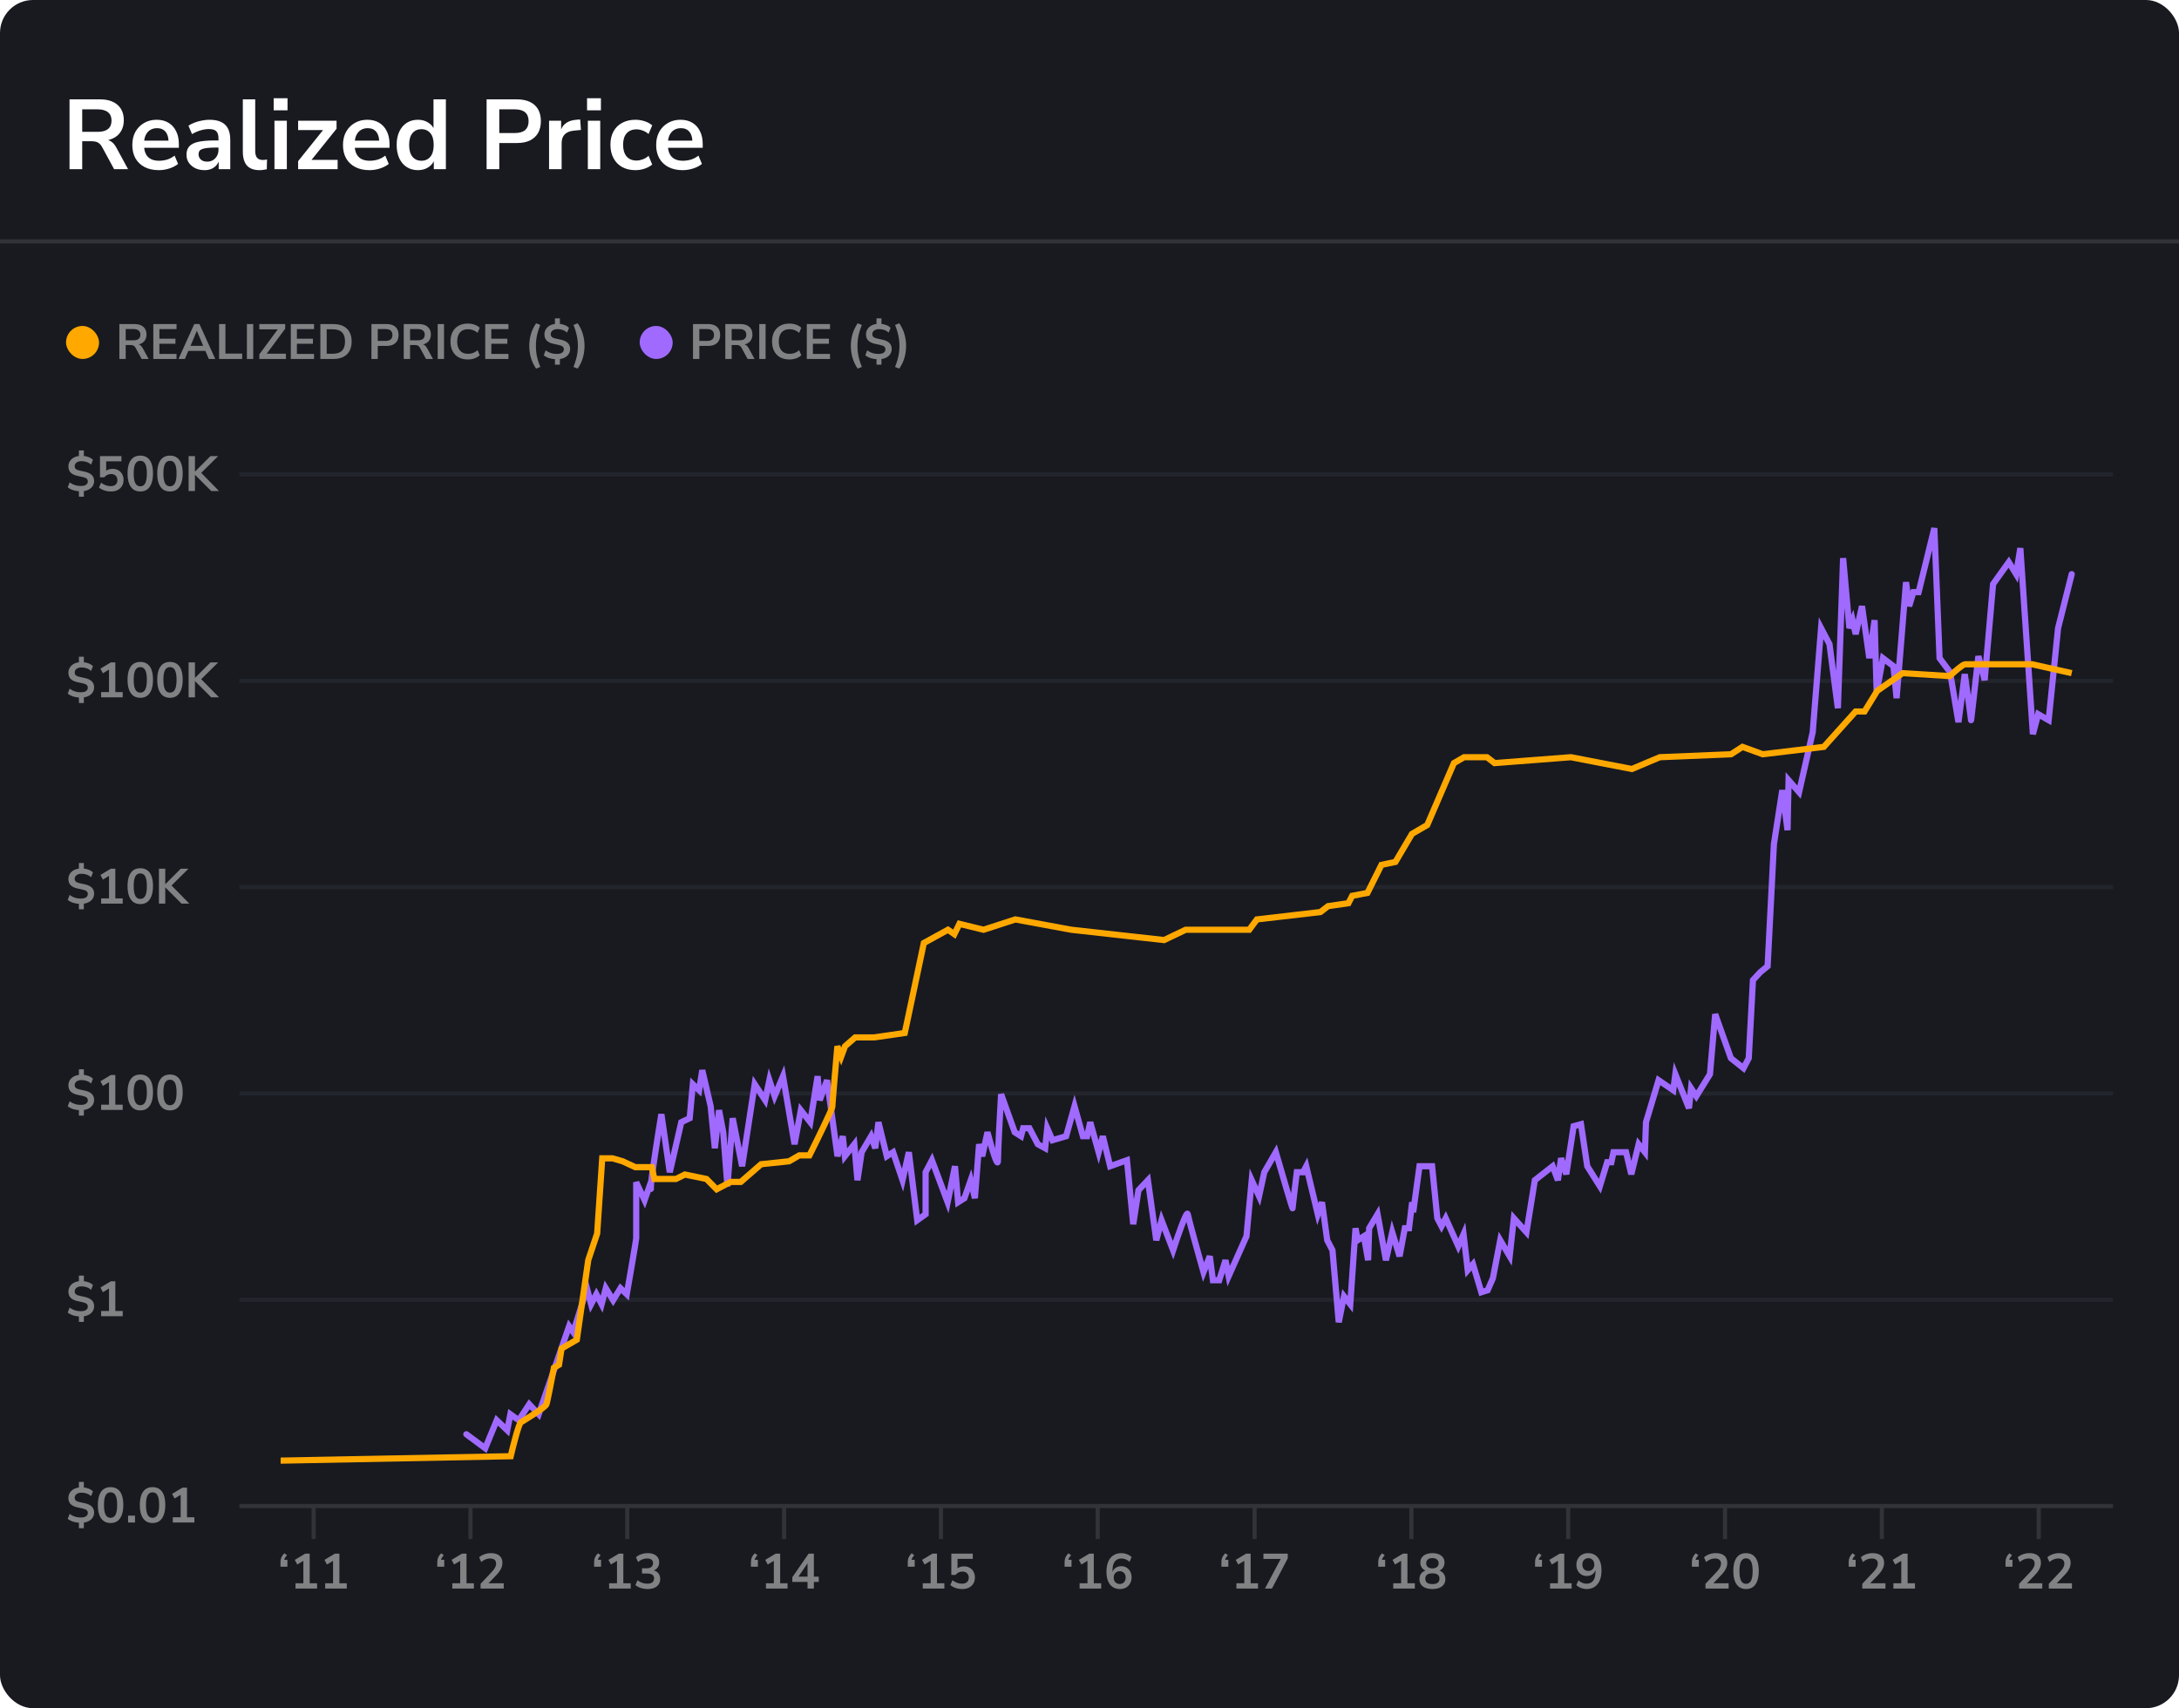 <svg width="528" height="414" viewBox="0 0 528 414" fill="none" xmlns="http://www.w3.org/2000/svg">
<rect width="528" height="414" rx="8" fill="#181A20"/>
<path d="M16.848 41V24.08H24.192C26.048 24.08 27.48 24.528 28.488 25.424C29.496 26.304 30 27.544 30 29.144C30 30.184 29.768 31.08 29.304 31.832C28.856 32.584 28.2 33.16 27.336 33.56C26.472 33.96 25.424 34.16 24.192 34.16L24.408 33.8H25.2C25.856 33.8 26.424 33.96 26.904 34.28C27.4 34.6 27.832 35.104 28.2 35.792L31.032 41H27.648L24.72 35.6C24.528 35.248 24.312 34.976 24.072 34.784C23.832 34.576 23.56 34.432 23.256 34.352C22.952 34.272 22.6 34.232 22.2 34.232H19.92V41H16.848ZM19.92 31.952H23.664C24.768 31.952 25.6 31.728 26.16 31.28C26.736 30.816 27.024 30.128 27.024 29.216C27.024 28.32 26.736 27.648 26.16 27.2C25.6 26.736 24.768 26.504 23.664 26.504H19.92V31.952ZM38.492 41.24C37.164 41.24 36.02 40.992 35.06 40.496C34.1 40 33.356 39.296 32.828 38.384C32.316 37.472 32.06 36.392 32.06 35.144C32.06 33.928 32.308 32.864 32.804 31.952C33.316 31.04 34.012 30.328 34.892 29.816C35.788 29.288 36.804 29.024 37.94 29.024C39.06 29.024 40.02 29.264 40.82 29.744C41.62 30.224 42.236 30.904 42.668 31.784C43.116 32.664 43.34 33.712 43.34 34.928V35.816H34.484V34.088H41.228L40.844 34.448C40.844 33.36 40.604 32.528 40.124 31.952C39.644 31.36 38.956 31.064 38.06 31.064C37.388 31.064 36.812 31.224 36.332 31.544C35.868 31.848 35.508 32.288 35.252 32.864C35.012 33.424 34.892 34.096 34.892 34.88V35.048C34.892 35.928 35.028 36.656 35.3 37.232C35.572 37.808 35.98 38.24 36.524 38.528C37.068 38.816 37.74 38.96 38.54 38.96C39.196 38.96 39.852 38.864 40.508 38.672C41.164 38.464 41.764 38.144 42.308 37.712L43.148 39.728C42.588 40.192 41.884 40.56 41.036 40.832C40.188 41.104 39.34 41.24 38.492 41.24ZM49.58 41.24C48.732 41.24 47.972 41.08 47.3 40.76C46.644 40.424 46.124 39.976 45.74 39.416C45.372 38.856 45.188 38.224 45.188 37.52C45.188 36.656 45.412 35.976 45.86 35.48C46.308 34.968 47.036 34.6 48.044 34.376C49.052 34.152 50.404 34.04 52.1 34.04H53.3V35.768H52.124C51.372 35.768 50.74 35.8 50.228 35.864C49.716 35.912 49.3 36 48.98 36.128C48.676 36.24 48.452 36.4 48.308 36.608C48.18 36.816 48.116 37.072 48.116 37.376C48.116 37.904 48.3 38.336 48.668 38.672C49.036 39.008 49.548 39.176 50.204 39.176C50.732 39.176 51.196 39.056 51.596 38.816C52.012 38.56 52.34 38.216 52.58 37.784C52.82 37.352 52.94 36.856 52.94 36.296V33.536C52.94 32.736 52.764 32.16 52.412 31.808C52.06 31.456 51.468 31.28 50.636 31.28C49.98 31.28 49.308 31.384 48.62 31.592C47.932 31.784 47.236 32.088 46.532 32.504L45.668 30.464C46.084 30.176 46.572 29.928 47.132 29.72C47.708 29.496 48.308 29.328 48.932 29.216C49.572 29.088 50.172 29.024 50.732 29.024C51.884 29.024 52.828 29.2 53.564 29.552C54.316 29.904 54.876 30.44 55.244 31.16C55.612 31.864 55.796 32.776 55.796 33.896V41H52.988V38.504H53.18C53.068 39.064 52.844 39.552 52.508 39.968C52.188 40.368 51.78 40.68 51.284 40.904C50.788 41.128 50.22 41.24 49.58 41.24ZM62.921 41.24C61.529 41.24 60.497 40.864 59.825 40.112C59.169 39.344 58.841 38.224 58.841 36.752V24.08H61.841V36.608C61.841 37.072 61.905 37.472 62.033 37.808C62.177 38.128 62.385 38.368 62.657 38.528C62.929 38.688 63.265 38.768 63.665 38.768C63.841 38.768 64.017 38.76 64.193 38.744C64.369 38.728 64.537 38.696 64.697 38.648L64.649 41.024C64.361 41.088 64.073 41.136 63.785 41.168C63.513 41.216 63.225 41.24 62.921 41.24ZM66.313 26.744V23.816H69.673V26.744H66.313ZM66.505 41V29.264H69.505V41H66.505ZM72.239 41V39.056L78.862 30.8V31.52H72.239V29.264H81.55V31.208L74.855 39.536V38.744H81.814V41H72.239ZM89.539 41.24C88.211 41.24 87.067 40.992 86.107 40.496C85.147 40 84.403 39.296 83.875 38.384C83.363 37.472 83.107 36.392 83.107 35.144C83.107 33.928 83.355 32.864 83.851 31.952C84.363 31.04 85.059 30.328 85.939 29.816C86.835 29.288 87.851 29.024 88.987 29.024C90.107 29.024 91.067 29.264 91.867 29.744C92.667 30.224 93.283 30.904 93.715 31.784C94.163 32.664 94.387 33.712 94.387 34.928V35.816H85.531V34.088H92.275L91.891 34.448C91.891 33.36 91.651 32.528 91.171 31.952C90.691 31.36 90.003 31.064 89.107 31.064C88.435 31.064 87.859 31.224 87.379 31.544C86.915 31.848 86.555 32.288 86.299 32.864C86.059 33.424 85.939 34.096 85.939 34.88V35.048C85.939 35.928 86.075 36.656 86.347 37.232C86.619 37.808 87.027 38.24 87.571 38.528C88.115 38.816 88.787 38.96 89.587 38.96C90.243 38.96 90.899 38.864 91.555 38.672C92.211 38.464 92.811 38.144 93.355 37.712L94.195 39.728C93.635 40.192 92.931 40.56 92.083 40.832C91.235 41.104 90.387 41.24 89.539 41.24ZM101.275 41.24C100.251 41.24 99.347 40.992 98.563 40.496C97.795 40 97.195 39.296 96.763 38.384C96.331 37.456 96.115 36.368 96.115 35.12C96.115 33.856 96.331 32.776 96.763 31.88C97.195 30.968 97.795 30.264 98.563 29.768C99.347 29.272 100.251 29.024 101.275 29.024C102.251 29.024 103.099 29.264 103.819 29.744C104.555 30.224 105.051 30.856 105.307 31.64H105.043V24.08H108.043V41H105.115V38.504H105.331C105.091 39.336 104.603 40 103.867 40.496C103.131 40.992 102.267 41.24 101.275 41.24ZM102.115 38.96C103.011 38.96 103.731 38.64 104.275 38C104.819 37.344 105.091 36.384 105.091 35.12C105.091 33.84 104.819 32.888 104.275 32.264C103.731 31.624 103.011 31.304 102.115 31.304C101.219 31.304 100.499 31.624 99.955 32.264C99.411 32.888 99.139 33.84 99.139 35.12C99.139 36.384 99.411 37.344 99.955 38C100.499 38.64 101.219 38.96 102.115 38.96ZM117.911 41V24.08H125.255C126.503 24.08 127.559 24.288 128.423 24.704C129.287 25.12 129.943 25.72 130.391 26.504C130.839 27.288 131.062 28.24 131.062 29.36C131.062 30.464 130.839 31.416 130.391 32.216C129.943 33 129.287 33.608 128.423 34.04C127.559 34.456 126.503 34.664 125.255 34.664H120.983V41H117.911ZM120.983 32.24H124.775C125.863 32.24 126.687 32 127.247 31.52C127.807 31.024 128.087 30.304 128.087 29.36C128.087 28.416 127.807 27.704 127.247 27.224C126.687 26.744 125.863 26.504 124.775 26.504H120.983V32.24ZM133.044 41V29.264H135.972V32.096H135.732C135.956 31.136 136.396 30.408 137.052 29.912C137.708 29.4 138.58 29.104 139.668 29.024L140.58 28.952L140.772 31.496L139.044 31.664C138.068 31.76 137.332 32.064 136.836 32.576C136.34 33.072 136.092 33.776 136.092 34.688V41H133.044ZM142.251 26.744V23.816H145.611V26.744H142.251ZM142.443 41V29.264H145.443V41H142.443ZM153.984 41.24C152.752 41.24 151.68 40.992 150.768 40.496C149.856 39.984 149.152 39.264 148.656 38.336C148.16 37.408 147.912 36.32 147.912 35.072C147.912 33.824 148.16 32.752 148.656 31.856C149.152 30.944 149.856 30.248 150.768 29.768C151.68 29.272 152.752 29.024 153.984 29.024C154.736 29.024 155.48 29.144 156.216 29.384C156.952 29.624 157.56 29.96 158.04 30.392L157.152 32.48C156.736 32.112 156.264 31.832 155.736 31.64C155.224 31.448 154.728 31.352 154.248 31.352C153.208 31.352 152.4 31.68 151.824 32.336C151.264 32.976 150.984 33.896 150.984 35.096C150.984 36.28 151.264 37.216 151.824 37.904C152.4 38.576 153.208 38.912 154.248 38.912C154.712 38.912 155.208 38.816 155.736 38.624C156.264 38.432 156.736 38.144 157.152 37.76L158.04 39.872C157.56 40.288 156.944 40.624 156.192 40.88C155.456 41.12 154.72 41.24 153.984 41.24ZM165.43 41.24C164.102 41.24 162.958 40.992 161.998 40.496C161.038 40 160.294 39.296 159.766 38.384C159.254 37.472 158.998 36.392 158.998 35.144C158.998 33.928 159.246 32.864 159.742 31.952C160.254 31.04 160.95 30.328 161.83 29.816C162.726 29.288 163.742 29.024 164.878 29.024C165.998 29.024 166.958 29.264 167.758 29.744C168.558 30.224 169.174 30.904 169.606 31.784C170.054 32.664 170.278 33.712 170.278 34.928V35.816H161.422V34.088H168.166L167.782 34.448C167.782 33.36 167.542 32.528 167.062 31.952C166.582 31.36 165.894 31.064 164.998 31.064C164.326 31.064 163.75 31.224 163.27 31.544C162.806 31.848 162.446 32.288 162.19 32.864C161.95 33.424 161.83 34.096 161.83 34.88V35.048C161.83 35.928 161.966 36.656 162.238 37.232C162.51 37.808 162.918 38.24 163.462 38.528C164.006 38.816 164.678 38.96 165.478 38.96C166.134 38.96 166.79 38.864 167.446 38.672C168.102 38.464 168.702 38.144 169.246 37.712L170.086 39.728C169.526 40.192 168.822 40.56 167.974 40.832C167.126 41.104 166.278 41.24 165.43 41.24Z" fill="white"/>
<rect y="58" width="528" height="1" fill="#313338"/>
<rect x="16" y="79" width="8" height="8" rx="4" fill="#FFA800"/>
<path d="M28.924 87V78.54H32.596C33.524 78.54 34.24 78.764 34.744 79.212C35.248 79.652 35.5 80.272 35.5 81.072C35.5 81.592 35.384 82.04 35.152 82.416C34.928 82.792 34.6 83.08 34.168 83.28C33.736 83.48 33.212 83.58 32.596 83.58L32.704 83.4H33.1C33.428 83.4 33.712 83.48 33.952 83.64C34.2 83.8 34.416 84.052 34.6 84.396L36.016 87H34.324L32.86 84.3C32.764 84.124 32.656 83.988 32.536 83.892C32.416 83.788 32.28 83.716 32.128 83.676C31.976 83.636 31.8 83.616 31.6 83.616H30.46V87H28.924ZM30.46 82.476H32.332C32.884 82.476 33.3 82.364 33.58 82.14C33.868 81.908 34.012 81.564 34.012 81.108C34.012 80.66 33.868 80.324 33.58 80.1C33.3 79.868 32.884 79.752 32.332 79.752H30.46V82.476ZM37.151 87V78.54H42.779V79.764H38.627V82.092H42.515V83.316H38.627V85.776H42.779V87H37.151ZM43.246 87L47.074 78.54H48.334L52.162 87H50.602L49.582 84.624L50.23 85.044H45.166L45.814 84.624L44.806 87H43.246ZM47.686 80.208L46.006 84.204L45.694 83.82H49.702L49.402 84.204L47.71 80.208H47.686ZM53.088 87V78.54H54.624V85.692H58.68V87H53.088ZM59.826 87V78.54H61.362V87H59.826ZM62.841 87V85.872L67.665 79.332V79.824H62.841V78.54H69.105V79.668L64.281 86.196V85.716H69.285V87H62.841ZM70.467 87V78.54H76.095V79.764H71.943V82.092H75.831V83.316H71.943V85.776H76.095V87H70.467ZM77.627 87V78.54H80.771C81.715 78.54 82.515 78.704 83.171 79.032C83.835 79.36 84.339 79.84 84.683 80.472C85.035 81.096 85.211 81.86 85.211 82.764C85.211 83.668 85.035 84.436 84.683 85.068C84.339 85.7 83.835 86.18 83.171 86.508C82.515 86.836 81.715 87 80.771 87H77.627ZM79.163 85.728H80.675C81.659 85.728 82.391 85.484 82.871 84.996C83.359 84.5 83.603 83.756 83.603 82.764C83.603 81.772 83.359 81.032 82.871 80.544C82.383 80.056 81.651 79.812 80.675 79.812H79.163V85.728ZM90.002 87V78.54H93.674C94.298 78.54 94.826 78.644 95.258 78.852C95.69 79.06 96.018 79.36 96.242 79.752C96.466 80.144 96.578 80.62 96.578 81.18C96.578 81.732 96.466 82.208 96.242 82.608C96.018 83 95.69 83.304 95.258 83.52C94.826 83.728 94.298 83.832 93.674 83.832H91.538V87H90.002ZM91.538 82.62H93.434C93.978 82.62 94.39 82.5 94.67 82.26C94.95 82.012 95.09 81.652 95.09 81.18C95.09 80.708 94.95 80.352 94.67 80.112C94.39 79.872 93.978 79.752 93.434 79.752H91.538V82.62ZM97.83 87V78.54H101.502C102.43 78.54 103.146 78.764 103.65 79.212C104.154 79.652 104.406 80.272 104.406 81.072C104.406 81.592 104.29 82.04 104.058 82.416C103.834 82.792 103.506 83.08 103.074 83.28C102.642 83.48 102.118 83.58 101.502 83.58L101.61 83.4H102.006C102.334 83.4 102.618 83.48 102.858 83.64C103.106 83.8 103.322 84.052 103.506 84.396L104.922 87H103.23L101.766 84.3C101.67 84.124 101.562 83.988 101.442 83.892C101.322 83.788 101.186 83.716 101.034 83.676C100.882 83.636 100.706 83.616 100.506 83.616H99.366V87H97.83ZM99.366 82.476H101.238C101.79 82.476 102.206 82.364 102.486 82.14C102.774 81.908 102.918 81.564 102.918 81.108C102.918 80.66 102.774 80.324 102.486 80.1C102.206 79.868 101.79 79.752 101.238 79.752H99.366V82.476ZM106.057 87V78.54H107.593V87H106.057ZM113.368 87.12C112.488 87.12 111.732 86.944 111.1 86.592C110.476 86.232 109.996 85.728 109.66 85.08C109.324 84.424 109.156 83.652 109.156 82.764C109.156 81.876 109.324 81.108 109.66 80.46C109.996 79.812 110.476 79.312 111.1 78.96C111.732 78.6 112.488 78.42 113.368 78.42C113.936 78.42 114.472 78.508 114.976 78.684C115.488 78.86 115.908 79.112 116.236 79.44L115.732 80.664C115.372 80.36 115.004 80.14 114.628 80.004C114.252 79.86 113.848 79.788 113.416 79.788C112.56 79.788 111.908 80.048 111.46 80.568C111.012 81.08 110.788 81.812 110.788 82.764C110.788 83.716 111.012 84.452 111.46 84.972C111.908 85.492 112.56 85.752 113.416 85.752C113.848 85.752 114.252 85.684 114.628 85.548C115.004 85.404 115.372 85.18 115.732 84.876L116.236 86.1C115.908 86.42 115.488 86.672 114.976 86.856C114.472 87.032 113.936 87.12 113.368 87.12ZM117.576 87V78.54H123.204V79.764H119.052V82.092H122.94V83.316H119.052V85.776H123.204V87H117.576ZM129.903 89.34C129.311 88.46 128.887 87.564 128.631 86.652C128.375 85.732 128.247 84.796 128.247 83.844C128.247 82.884 128.375 81.948 128.631 81.036C128.887 80.124 129.311 79.228 129.903 78.348L130.923 78.756C130.675 79.364 130.471 79.948 130.311 80.508C130.151 81.06 130.035 81.608 129.963 82.152C129.891 82.696 129.855 83.26 129.855 83.844C129.855 84.42 129.891 84.984 129.963 85.536C130.035 86.08 130.151 86.628 130.311 87.18C130.471 87.732 130.675 88.316 130.923 88.932L129.903 89.34ZM134.468 88.38V86.808L134.744 87.072C134.16 87.056 133.608 86.968 133.088 86.808C132.576 86.64 132.132 86.408 131.756 86.112L132.224 84.9C132.472 85.084 132.736 85.244 133.016 85.38C133.304 85.508 133.604 85.608 133.916 85.68C134.236 85.744 134.576 85.776 134.936 85.776C135.52 85.776 135.948 85.672 136.22 85.464C136.492 85.256 136.628 84.996 136.628 84.684C136.628 84.404 136.536 84.18 136.352 84.012C136.168 83.844 135.84 83.708 135.368 83.604L134.096 83.328C133.376 83.168 132.832 82.904 132.464 82.536C132.104 82.16 131.924 81.664 131.924 81.048C131.924 80.576 132.04 80.156 132.272 79.788C132.504 79.412 132.828 79.112 133.244 78.888C133.66 78.664 134.148 78.532 134.708 78.492L134.468 78.672V77.16H135.668V78.672L135.416 78.48C135.872 78.504 136.32 78.596 136.76 78.756C137.208 78.916 137.58 79.148 137.876 79.452L137.42 80.604C137.116 80.324 136.768 80.116 136.376 79.98C135.984 79.836 135.556 79.764 135.092 79.764C134.596 79.764 134.196 79.88 133.892 80.112C133.596 80.336 133.448 80.632 133.448 81C133.448 81.272 133.54 81.492 133.724 81.66C133.908 81.828 134.204 81.956 134.612 82.044L135.884 82.32C136.652 82.488 137.22 82.756 137.588 83.124C137.964 83.484 138.152 83.964 138.152 84.564C138.152 85.028 138.036 85.44 137.804 85.8C137.572 86.152 137.252 86.436 136.844 86.652C136.444 86.86 135.976 86.992 135.44 87.048L135.668 86.796V88.38H134.468ZM139.983 89.34L138.963 88.932C139.211 88.308 139.411 87.716 139.563 87.156C139.723 86.604 139.839 86.06 139.911 85.524C139.991 84.98 140.031 84.42 140.031 83.844C140.031 83.268 139.991 82.712 139.911 82.176C139.839 81.632 139.723 81.08 139.563 80.52C139.411 79.96 139.211 79.372 138.963 78.756L139.983 78.348C140.575 79.228 140.999 80.128 141.255 81.048C141.511 81.96 141.639 82.892 141.639 83.844C141.639 84.796 141.511 85.732 141.255 86.652C140.999 87.564 140.575 88.46 139.983 89.34Z" fill="#808283"/>
<rect x="155" y="79" width="8" height="8" rx="4" fill="#A06AFF"/>
<path d="M167.924 87V78.54H171.596C172.22 78.54 172.748 78.644 173.18 78.852C173.612 79.06 173.94 79.36 174.164 79.752C174.388 80.144 174.5 80.62 174.5 81.18C174.5 81.732 174.388 82.208 174.164 82.608C173.94 83 173.612 83.304 173.18 83.52C172.748 83.728 172.22 83.832 171.596 83.832H169.46V87H167.924ZM169.46 82.62H171.356C171.9 82.62 172.312 82.5 172.592 82.26C172.872 82.012 173.012 81.652 173.012 81.18C173.012 80.708 172.872 80.352 172.592 80.112C172.312 79.872 171.9 79.752 171.356 79.752H169.46V82.62ZM175.752 87V78.54H179.424C180.352 78.54 181.068 78.764 181.572 79.212C182.076 79.652 182.328 80.272 182.328 81.072C182.328 81.592 182.212 82.04 181.98 82.416C181.756 82.792 181.428 83.08 180.996 83.28C180.564 83.48 180.04 83.58 179.424 83.58L179.532 83.4H179.928C180.256 83.4 180.54 83.48 180.78 83.64C181.028 83.8 181.244 84.052 181.428 84.396L182.844 87H181.152L179.688 84.3C179.592 84.124 179.484 83.988 179.364 83.892C179.244 83.788 179.108 83.716 178.956 83.676C178.804 83.636 178.628 83.616 178.428 83.616H177.288V87H175.752ZM177.288 82.476H179.16C179.712 82.476 180.128 82.364 180.408 82.14C180.696 81.908 180.84 81.564 180.84 81.108C180.84 80.66 180.696 80.324 180.408 80.1C180.128 79.868 179.712 79.752 179.16 79.752H177.288V82.476ZM183.979 87V78.54H185.515V87H183.979ZM191.29 87.12C190.41 87.12 189.654 86.944 189.022 86.592C188.398 86.232 187.918 85.728 187.582 85.08C187.246 84.424 187.078 83.652 187.078 82.764C187.078 81.876 187.246 81.108 187.582 80.46C187.918 79.812 188.398 79.312 189.022 78.96C189.654 78.6 190.41 78.42 191.29 78.42C191.858 78.42 192.394 78.508 192.898 78.684C193.41 78.86 193.83 79.112 194.158 79.44L193.654 80.664C193.294 80.36 192.926 80.14 192.55 80.004C192.174 79.86 191.77 79.788 191.338 79.788C190.482 79.788 189.83 80.048 189.382 80.568C188.934 81.08 188.71 81.812 188.71 82.764C188.71 83.716 188.934 84.452 189.382 84.972C189.83 85.492 190.482 85.752 191.338 85.752C191.77 85.752 192.174 85.684 192.55 85.548C192.926 85.404 193.294 85.18 193.654 84.876L194.158 86.1C193.83 86.42 193.41 86.672 192.898 86.856C192.394 87.032 191.858 87.12 191.29 87.12ZM195.498 87V78.54H201.126V79.764H196.974V82.092H200.862V83.316H196.974V85.776H201.126V87H195.498ZM207.825 89.34C207.233 88.46 206.809 87.564 206.553 86.652C206.297 85.732 206.169 84.796 206.169 83.844C206.169 82.884 206.297 81.948 206.553 81.036C206.809 80.124 207.233 79.228 207.825 78.348L208.845 78.756C208.597 79.364 208.393 79.948 208.233 80.508C208.073 81.06 207.957 81.608 207.885 82.152C207.813 82.696 207.777 83.26 207.777 83.844C207.777 84.42 207.813 84.984 207.885 85.536C207.957 86.08 208.073 86.628 208.233 87.18C208.393 87.732 208.597 88.316 208.845 88.932L207.825 89.34ZM212.39 88.38V86.808L212.666 87.072C212.082 87.056 211.53 86.968 211.01 86.808C210.498 86.64 210.054 86.408 209.678 86.112L210.146 84.9C210.394 85.084 210.658 85.244 210.938 85.38C211.226 85.508 211.526 85.608 211.838 85.68C212.158 85.744 212.498 85.776 212.858 85.776C213.442 85.776 213.87 85.672 214.142 85.464C214.414 85.256 214.55 84.996 214.55 84.684C214.55 84.404 214.458 84.18 214.274 84.012C214.09 83.844 213.762 83.708 213.29 83.604L212.018 83.328C211.298 83.168 210.754 82.904 210.386 82.536C210.026 82.16 209.846 81.664 209.846 81.048C209.846 80.576 209.962 80.156 210.194 79.788C210.426 79.412 210.75 79.112 211.166 78.888C211.582 78.664 212.07 78.532 212.63 78.492L212.39 78.672V77.16H213.59V78.672L213.338 78.48C213.794 78.504 214.242 78.596 214.682 78.756C215.13 78.916 215.502 79.148 215.798 79.452L215.342 80.604C215.038 80.324 214.69 80.116 214.298 79.98C213.906 79.836 213.478 79.764 213.014 79.764C212.518 79.764 212.118 79.88 211.814 80.112C211.518 80.336 211.37 80.632 211.37 81C211.37 81.272 211.462 81.492 211.646 81.66C211.83 81.828 212.126 81.956 212.534 82.044L213.806 82.32C214.574 82.488 215.142 82.756 215.51 83.124C215.886 83.484 216.074 83.964 216.074 84.564C216.074 85.028 215.958 85.44 215.726 85.8C215.494 86.152 215.174 86.436 214.766 86.652C214.366 86.86 213.898 86.992 213.362 87.048L213.59 86.796V88.38H212.39ZM217.905 89.34L216.885 88.932C217.133 88.308 217.333 87.716 217.485 87.156C217.645 86.604 217.761 86.06 217.833 85.524C217.913 84.98 217.953 84.42 217.953 83.844C217.953 83.268 217.913 82.712 217.833 82.176C217.761 81.632 217.645 81.08 217.485 80.52C217.333 79.96 217.133 79.372 216.885 78.756L217.905 78.348C218.497 79.228 218.921 80.128 219.177 81.048C219.433 81.96 219.561 82.892 219.561 83.844C219.561 84.796 219.433 85.732 219.177 86.652C218.921 87.564 218.497 88.46 217.905 89.34Z" fill="#808283"/>
<path d="M19.12 120.38V118.808L19.396 119.072C18.812 119.056 18.26 118.968 17.74 118.808C17.228 118.64 16.784 118.408 16.408 118.112L16.876 116.9C17.124 117.084 17.388 117.244 17.668 117.38C17.956 117.508 18.256 117.608 18.568 117.68C18.888 117.744 19.228 117.776 19.588 117.776C20.172 117.776 20.6 117.672 20.872 117.464C21.144 117.256 21.28 116.996 21.28 116.684C21.28 116.404 21.188 116.18 21.004 116.012C20.82 115.844 20.492 115.708 20.02 115.604L18.748 115.328C18.028 115.168 17.484 114.904 17.116 114.536C16.756 114.16 16.576 113.664 16.576 113.048C16.576 112.576 16.692 112.156 16.924 111.788C17.156 111.412 17.48 111.112 17.896 110.888C18.312 110.664 18.8 110.532 19.36 110.492L19.12 110.672V109.16H20.32V110.672L20.068 110.48C20.524 110.504 20.972 110.596 21.412 110.756C21.86 110.916 22.232 111.148 22.528 111.452L22.072 112.604C21.768 112.324 21.42 112.116 21.028 111.98C20.636 111.836 20.208 111.764 19.744 111.764C19.248 111.764 18.848 111.88 18.544 112.112C18.248 112.336 18.1 112.632 18.1 113C18.1 113.272 18.192 113.492 18.376 113.66C18.56 113.828 18.856 113.956 19.264 114.044L20.536 114.32C21.304 114.488 21.872 114.756 22.24 115.124C22.616 115.484 22.804 115.964 22.804 116.564C22.804 117.028 22.688 117.44 22.456 117.8C22.224 118.152 21.904 118.436 21.496 118.652C21.096 118.86 20.628 118.992 20.092 119.048L20.32 118.796V120.38H19.12ZM26.867 119.12C26.499 119.12 26.135 119.08 25.775 119C25.423 118.92 25.091 118.808 24.779 118.664C24.475 118.52 24.211 118.352 23.987 118.16L24.491 116.984C24.859 117.264 25.239 117.476 25.631 117.62C26.023 117.756 26.427 117.824 26.843 117.824C27.347 117.824 27.739 117.696 28.019 117.44C28.307 117.176 28.451 116.824 28.451 116.384C28.451 115.936 28.315 115.576 28.043 115.304C27.771 115.024 27.399 114.884 26.927 114.884C26.583 114.884 26.275 114.952 26.003 115.088C25.731 115.216 25.483 115.416 25.259 115.688H24.227V110.54H29.423V111.812H25.727V114.5H25.331C25.539 114.22 25.811 114.004 26.147 113.852C26.491 113.7 26.871 113.624 27.287 113.624C27.823 113.624 28.287 113.74 28.679 113.972C29.079 114.196 29.387 114.512 29.603 114.92C29.827 115.32 29.939 115.788 29.939 116.324C29.939 116.876 29.815 117.364 29.567 117.788C29.319 118.204 28.963 118.532 28.499 118.772C28.043 119.004 27.499 119.12 26.867 119.12ZM33.991 119.12C33.327 119.12 32.763 118.952 32.299 118.616C31.843 118.272 31.495 117.776 31.255 117.128C31.023 116.48 30.907 115.688 30.907 114.752C30.907 113.808 31.023 113.016 31.255 112.376C31.495 111.728 31.843 111.24 32.299 110.912C32.763 110.584 33.327 110.42 33.991 110.42C34.663 110.42 35.227 110.584 35.683 110.912C36.147 111.24 36.495 111.724 36.727 112.364C36.959 113.004 37.075 113.796 37.075 114.74C37.075 115.676 36.955 116.472 36.715 117.128C36.483 117.776 36.139 118.272 35.683 118.616C35.227 118.952 34.663 119.12 33.991 119.12ZM33.991 117.86C34.535 117.86 34.935 117.612 35.191 117.116C35.455 116.612 35.587 115.82 35.587 114.74C35.587 113.668 35.455 112.892 35.191 112.412C34.935 111.924 34.535 111.68 33.991 111.68C33.455 111.68 33.055 111.924 32.791 112.412C32.527 112.892 32.395 113.672 32.395 114.752C32.395 115.824 32.527 116.612 32.791 117.116C33.055 117.612 33.455 117.86 33.991 117.86ZM41.186 119.12C40.522 119.12 39.958 118.952 39.494 118.616C39.038 118.272 38.69 117.776 38.45 117.128C38.218 116.48 38.102 115.688 38.102 114.752C38.102 113.808 38.218 113.016 38.45 112.376C38.69 111.728 39.038 111.24 39.494 110.912C39.958 110.584 40.522 110.42 41.186 110.42C41.858 110.42 42.422 110.584 42.878 110.912C43.342 111.24 43.69 111.724 43.922 112.364C44.154 113.004 44.27 113.796 44.27 114.74C44.27 115.676 44.15 116.472 43.91 117.128C43.678 117.776 43.334 118.272 42.878 118.616C42.422 118.952 41.858 119.12 41.186 119.12ZM41.186 117.86C41.73 117.86 42.13 117.612 42.386 117.116C42.65 116.612 42.782 115.82 42.782 114.74C42.782 113.668 42.65 112.892 42.386 112.412C42.13 111.924 41.73 111.68 41.186 111.68C40.65 111.68 40.25 111.924 39.986 112.412C39.722 112.892 39.59 113.672 39.59 114.752C39.59 115.824 39.722 116.612 39.986 117.116C40.25 117.612 40.65 117.86 41.186 117.86ZM45.705 119V110.54H47.241V114.284H47.265L50.997 110.54H52.869L48.405 114.956L48.417 114.26L53.073 119H51.177L47.265 115.088H47.241V119H45.705Z" fill="#808283"/>
<rect x="58" y="114.5" width="454" height="1" fill="#23252D"/>
<path d="M19.12 170.38V168.808L19.396 169.072C18.812 169.056 18.26 168.968 17.74 168.808C17.228 168.64 16.784 168.408 16.408 168.112L16.876 166.9C17.124 167.084 17.388 167.244 17.668 167.38C17.956 167.508 18.256 167.608 18.568 167.68C18.888 167.744 19.228 167.776 19.588 167.776C20.172 167.776 20.6 167.672 20.872 167.464C21.144 167.256 21.28 166.996 21.28 166.684C21.28 166.404 21.188 166.18 21.004 166.012C20.82 165.844 20.492 165.708 20.02 165.604L18.748 165.328C18.028 165.168 17.484 164.904 17.116 164.536C16.756 164.16 16.576 163.664 16.576 163.048C16.576 162.576 16.692 162.156 16.924 161.788C17.156 161.412 17.48 161.112 17.896 160.888C18.312 160.664 18.8 160.532 19.36 160.492L19.12 160.672V159.16H20.32V160.672L20.068 160.48C20.524 160.504 20.972 160.596 21.412 160.756C21.86 160.916 22.232 161.148 22.528 161.452L22.072 162.604C21.768 162.324 21.42 162.116 21.028 161.98C20.636 161.836 20.208 161.764 19.744 161.764C19.248 161.764 18.848 161.88 18.544 162.112C18.248 162.336 18.1 162.632 18.1 163C18.1 163.272 18.192 163.492 18.376 163.66C18.56 163.828 18.856 163.956 19.264 164.044L20.536 164.32C21.304 164.488 21.872 164.756 22.24 165.124C22.616 165.484 22.804 165.964 22.804 166.564C22.804 167.028 22.688 167.44 22.456 167.8C22.224 168.152 21.904 168.436 21.496 168.652C21.096 168.86 20.628 168.992 20.092 169.048L20.32 168.796V170.38H19.12ZM24.503 169V167.728H26.411V161.836H27.155L24.935 163.18L24.335 162.052L26.855 160.54H27.947V167.728H29.735V169H24.503ZM33.991 169.12C33.327 169.12 32.763 168.952 32.299 168.616C31.843 168.272 31.495 167.776 31.255 167.128C31.023 166.48 30.907 165.688 30.907 164.752C30.907 163.808 31.023 163.016 31.255 162.376C31.495 161.728 31.843 161.24 32.299 160.912C32.763 160.584 33.327 160.42 33.991 160.42C34.663 160.42 35.227 160.584 35.683 160.912C36.147 161.24 36.495 161.724 36.727 162.364C36.959 163.004 37.075 163.796 37.075 164.74C37.075 165.676 36.955 166.472 36.715 167.128C36.483 167.776 36.139 168.272 35.683 168.616C35.227 168.952 34.663 169.12 33.991 169.12ZM33.991 167.86C34.535 167.86 34.935 167.612 35.191 167.116C35.455 166.612 35.587 165.82 35.587 164.74C35.587 163.668 35.455 162.892 35.191 162.412C34.935 161.924 34.535 161.68 33.991 161.68C33.455 161.68 33.055 161.924 32.791 162.412C32.527 162.892 32.395 163.672 32.395 164.752C32.395 165.824 32.527 166.612 32.791 167.116C33.055 167.612 33.455 167.86 33.991 167.86ZM41.186 169.12C40.522 169.12 39.958 168.952 39.494 168.616C39.038 168.272 38.69 167.776 38.45 167.128C38.218 166.48 38.102 165.688 38.102 164.752C38.102 163.808 38.218 163.016 38.45 162.376C38.69 161.728 39.038 161.24 39.494 160.912C39.958 160.584 40.522 160.42 41.186 160.42C41.858 160.42 42.422 160.584 42.878 160.912C43.342 161.24 43.69 161.724 43.922 162.364C44.154 163.004 44.27 163.796 44.27 164.74C44.27 165.676 44.15 166.472 43.91 167.128C43.678 167.776 43.334 168.272 42.878 168.616C42.422 168.952 41.858 169.12 41.186 169.12ZM41.186 167.86C41.73 167.86 42.13 167.612 42.386 167.116C42.65 166.612 42.782 165.82 42.782 164.74C42.782 163.668 42.65 162.892 42.386 162.412C42.13 161.924 41.73 161.68 41.186 161.68C40.65 161.68 40.25 161.924 39.986 162.412C39.722 162.892 39.59 163.672 39.59 164.752C39.59 165.824 39.722 166.612 39.986 167.116C40.25 167.612 40.65 167.86 41.186 167.86ZM45.705 169V160.54H47.241V164.284H47.265L50.997 160.54H52.869L48.405 164.956L48.417 164.26L53.073 169H51.177L47.265 165.088H47.241V169H45.705Z" fill="#808283"/>
<rect x="58" y="164.5" width="454" height="1" fill="#23252D"/>
<path d="M19.12 220.38V218.808L19.396 219.072C18.812 219.056 18.26 218.968 17.74 218.808C17.228 218.64 16.784 218.408 16.408 218.112L16.876 216.9C17.124 217.084 17.388 217.244 17.668 217.38C17.956 217.508 18.256 217.608 18.568 217.68C18.888 217.744 19.228 217.776 19.588 217.776C20.172 217.776 20.6 217.672 20.872 217.464C21.144 217.256 21.28 216.996 21.28 216.684C21.28 216.404 21.188 216.18 21.004 216.012C20.82 215.844 20.492 215.708 20.02 215.604L18.748 215.328C18.028 215.168 17.484 214.904 17.116 214.536C16.756 214.16 16.576 213.664 16.576 213.048C16.576 212.576 16.692 212.156 16.924 211.788C17.156 211.412 17.48 211.112 17.896 210.888C18.312 210.664 18.8 210.532 19.36 210.492L19.12 210.672V209.16H20.32V210.672L20.068 210.48C20.524 210.504 20.972 210.596 21.412 210.756C21.86 210.916 22.232 211.148 22.528 211.452L22.072 212.604C21.768 212.324 21.42 212.116 21.028 211.98C20.636 211.836 20.208 211.764 19.744 211.764C19.248 211.764 18.848 211.88 18.544 212.112C18.248 212.336 18.1 212.632 18.1 213C18.1 213.272 18.192 213.492 18.376 213.66C18.56 213.828 18.856 213.956 19.264 214.044L20.536 214.32C21.304 214.488 21.872 214.756 22.24 215.124C22.616 215.484 22.804 215.964 22.804 216.564C22.804 217.028 22.688 217.44 22.456 217.8C22.224 218.152 21.904 218.436 21.496 218.652C21.096 218.86 20.628 218.992 20.092 219.048L20.32 218.796V220.38H19.12ZM24.503 219V217.728H26.411V211.836H27.155L24.935 213.18L24.335 212.052L26.855 210.54H27.947V217.728H29.735V219H24.503ZM33.991 219.12C33.327 219.12 32.763 218.952 32.299 218.616C31.843 218.272 31.495 217.776 31.255 217.128C31.023 216.48 30.907 215.688 30.907 214.752C30.907 213.808 31.023 213.016 31.255 212.376C31.495 211.728 31.843 211.24 32.299 210.912C32.763 210.584 33.327 210.42 33.991 210.42C34.663 210.42 35.227 210.584 35.683 210.912C36.147 211.24 36.495 211.724 36.727 212.364C36.959 213.004 37.075 213.796 37.075 214.74C37.075 215.676 36.955 216.472 36.715 217.128C36.483 217.776 36.139 218.272 35.683 218.616C35.227 218.952 34.663 219.12 33.991 219.12ZM33.991 217.86C34.535 217.86 34.935 217.612 35.191 217.116C35.455 216.612 35.587 215.82 35.587 214.74C35.587 213.668 35.455 212.892 35.191 212.412C34.935 211.924 34.535 211.68 33.991 211.68C33.455 211.68 33.055 211.924 32.791 212.412C32.527 212.892 32.395 213.672 32.395 214.752C32.395 215.824 32.527 216.612 32.791 217.116C33.055 217.612 33.455 217.86 33.991 217.86ZM38.51 219V210.54H40.046V214.284H40.07L43.802 210.54H45.674L41.21 214.956L41.222 214.26L45.878 219H43.982L40.07 215.088H40.046V219H38.51Z" fill="#808283"/>
<rect x="58" y="214.5" width="454" height="1" fill="#23252D"/>
<path d="M19.12 270.38V268.808L19.396 269.072C18.812 269.056 18.26 268.968 17.74 268.808C17.228 268.64 16.784 268.408 16.408 268.112L16.876 266.9C17.124 267.084 17.388 267.244 17.668 267.38C17.956 267.508 18.256 267.608 18.568 267.68C18.888 267.744 19.228 267.776 19.588 267.776C20.172 267.776 20.6 267.672 20.872 267.464C21.144 267.256 21.28 266.996 21.28 266.684C21.28 266.404 21.188 266.18 21.004 266.012C20.82 265.844 20.492 265.708 20.02 265.604L18.748 265.328C18.028 265.168 17.484 264.904 17.116 264.536C16.756 264.16 16.576 263.664 16.576 263.048C16.576 262.576 16.692 262.156 16.924 261.788C17.156 261.412 17.48 261.112 17.896 260.888C18.312 260.664 18.8 260.532 19.36 260.492L19.12 260.672V259.16H20.32V260.672L20.068 260.48C20.524 260.504 20.972 260.596 21.412 260.756C21.86 260.916 22.232 261.148 22.528 261.452L22.072 262.604C21.768 262.324 21.42 262.116 21.028 261.98C20.636 261.836 20.208 261.764 19.744 261.764C19.248 261.764 18.848 261.88 18.544 262.112C18.248 262.336 18.1 262.632 18.1 263C18.1 263.272 18.192 263.492 18.376 263.66C18.56 263.828 18.856 263.956 19.264 264.044L20.536 264.32C21.304 264.488 21.872 264.756 22.24 265.124C22.616 265.484 22.804 265.964 22.804 266.564C22.804 267.028 22.688 267.44 22.456 267.8C22.224 268.152 21.904 268.436 21.496 268.652C21.096 268.86 20.628 268.992 20.092 269.048L20.32 268.796V270.38H19.12ZM24.503 269V267.728H26.411V261.836H27.155L24.935 263.18L24.335 262.052L26.855 260.54H27.947V267.728H29.735V269H24.503ZM33.991 269.12C33.327 269.12 32.763 268.952 32.299 268.616C31.843 268.272 31.495 267.776 31.255 267.128C31.023 266.48 30.907 265.688 30.907 264.752C30.907 263.808 31.023 263.016 31.255 262.376C31.495 261.728 31.843 261.24 32.299 260.912C32.763 260.584 33.327 260.42 33.991 260.42C34.663 260.42 35.227 260.584 35.683 260.912C36.147 261.24 36.495 261.724 36.727 262.364C36.959 263.004 37.075 263.796 37.075 264.74C37.075 265.676 36.955 266.472 36.715 267.128C36.483 267.776 36.139 268.272 35.683 268.616C35.227 268.952 34.663 269.12 33.991 269.12ZM33.991 267.86C34.535 267.86 34.935 267.612 35.191 267.116C35.455 266.612 35.587 265.82 35.587 264.74C35.587 263.668 35.455 262.892 35.191 262.412C34.935 261.924 34.535 261.68 33.991 261.68C33.455 261.68 33.055 261.924 32.791 262.412C32.527 262.892 32.395 263.672 32.395 264.752C32.395 265.824 32.527 266.612 32.791 267.116C33.055 267.612 33.455 267.86 33.991 267.86ZM41.186 269.12C40.522 269.12 39.958 268.952 39.494 268.616C39.038 268.272 38.69 267.776 38.45 267.128C38.218 266.48 38.102 265.688 38.102 264.752C38.102 263.808 38.218 263.016 38.45 262.376C38.69 261.728 39.038 261.24 39.494 260.912C39.958 260.584 40.522 260.42 41.186 260.42C41.858 260.42 42.422 260.584 42.878 260.912C43.342 261.24 43.69 261.724 43.922 262.364C44.154 263.004 44.27 263.796 44.27 264.74C44.27 265.676 44.15 266.472 43.91 267.128C43.678 267.776 43.334 268.272 42.878 268.616C42.422 268.952 41.858 269.12 41.186 269.12ZM41.186 267.86C41.73 267.86 42.13 267.612 42.386 267.116C42.65 266.612 42.782 265.82 42.782 264.74C42.782 263.668 42.65 262.892 42.386 262.412C42.13 261.924 41.73 261.68 41.186 261.68C40.65 261.68 40.25 261.924 39.986 262.412C39.722 262.892 39.59 263.672 39.59 264.752C39.59 265.824 39.722 266.612 39.986 267.116C40.25 267.612 40.65 267.86 41.186 267.86Z" fill="#808283"/>
<rect x="58" y="264.5" width="454" height="1" fill="#23252D"/>
<path d="M19.12 320.38V318.808L19.396 319.072C18.812 319.056 18.26 318.968 17.74 318.808C17.228 318.64 16.784 318.408 16.408 318.112L16.876 316.9C17.124 317.084 17.388 317.244 17.668 317.38C17.956 317.508 18.256 317.608 18.568 317.68C18.888 317.744 19.228 317.776 19.588 317.776C20.172 317.776 20.6 317.672 20.872 317.464C21.144 317.256 21.28 316.996 21.28 316.684C21.28 316.404 21.188 316.18 21.004 316.012C20.82 315.844 20.492 315.708 20.02 315.604L18.748 315.328C18.028 315.168 17.484 314.904 17.116 314.536C16.756 314.16 16.576 313.664 16.576 313.048C16.576 312.576 16.692 312.156 16.924 311.788C17.156 311.412 17.48 311.112 17.896 310.888C18.312 310.664 18.8 310.532 19.36 310.492L19.12 310.672V309.16H20.32V310.672L20.068 310.48C20.524 310.504 20.972 310.596 21.412 310.756C21.86 310.916 22.232 311.148 22.528 311.452L22.072 312.604C21.768 312.324 21.42 312.116 21.028 311.98C20.636 311.836 20.208 311.764 19.744 311.764C19.248 311.764 18.848 311.88 18.544 312.112C18.248 312.336 18.1 312.632 18.1 313C18.1 313.272 18.192 313.492 18.376 313.66C18.56 313.828 18.856 313.956 19.264 314.044L20.536 314.32C21.304 314.488 21.872 314.756 22.24 315.124C22.616 315.484 22.804 315.964 22.804 316.564C22.804 317.028 22.688 317.44 22.456 317.8C22.224 318.152 21.904 318.436 21.496 318.652C21.096 318.86 20.628 318.992 20.092 319.048L20.32 318.796V320.38H19.12ZM24.503 319V317.728H26.411V311.836H27.155L24.935 313.18L24.335 312.052L26.855 310.54H27.947V317.728H29.735V319H24.503Z" fill="#808283"/>
<rect x="58" y="314.5" width="454" height="1" fill="#23252D"/>
<path d="M19.12 370.38V368.808L19.396 369.072C18.812 369.056 18.26 368.968 17.74 368.808C17.228 368.64 16.784 368.408 16.408 368.112L16.876 366.9C17.124 367.084 17.388 367.244 17.668 367.38C17.956 367.508 18.256 367.608 18.568 367.68C18.888 367.744 19.228 367.776 19.588 367.776C20.172 367.776 20.6 367.672 20.872 367.464C21.144 367.256 21.28 366.996 21.28 366.684C21.28 366.404 21.188 366.18 21.004 366.012C20.82 365.844 20.492 365.708 20.02 365.604L18.748 365.328C18.028 365.168 17.484 364.904 17.116 364.536C16.756 364.16 16.576 363.664 16.576 363.048C16.576 362.576 16.692 362.156 16.924 361.788C17.156 361.412 17.48 361.112 17.896 360.888C18.312 360.664 18.8 360.532 19.36 360.492L19.12 360.672V359.16H20.32V360.672L20.068 360.48C20.524 360.504 20.972 360.596 21.412 360.756C21.86 360.916 22.232 361.148 22.528 361.452L22.072 362.604C21.768 362.324 21.42 362.116 21.028 361.98C20.636 361.836 20.208 361.764 19.744 361.764C19.248 361.764 18.848 361.88 18.544 362.112C18.248 362.336 18.1 362.632 18.1 363C18.1 363.272 18.192 363.492 18.376 363.66C18.56 363.828 18.856 363.956 19.264 364.044L20.536 364.32C21.304 364.488 21.872 364.756 22.24 365.124C22.616 365.484 22.804 365.964 22.804 366.564C22.804 367.028 22.688 367.44 22.456 367.8C22.224 368.152 21.904 368.436 21.496 368.652C21.096 368.86 20.628 368.992 20.092 369.048L20.32 368.796V370.38H19.12ZM26.795 369.12C26.131 369.12 25.567 368.952 25.103 368.616C24.647 368.272 24.299 367.776 24.059 367.128C23.827 366.48 23.711 365.688 23.711 364.752C23.711 363.808 23.827 363.016 24.059 362.376C24.299 361.728 24.647 361.24 25.103 360.912C25.567 360.584 26.131 360.42 26.795 360.42C27.467 360.42 28.031 360.584 28.487 360.912C28.951 361.24 29.299 361.724 29.531 362.364C29.763 363.004 29.879 363.796 29.879 364.74C29.879 365.676 29.759 366.472 29.519 367.128C29.287 367.776 28.943 368.272 28.487 368.616C28.031 368.952 27.467 369.12 26.795 369.12ZM26.795 367.86C27.339 367.86 27.739 367.612 27.995 367.116C28.259 366.612 28.391 365.82 28.391 364.74C28.391 363.668 28.259 362.892 27.995 362.412C27.739 361.924 27.339 361.68 26.795 361.68C26.259 361.68 25.859 361.924 25.595 362.412C25.331 362.892 25.199 363.672 25.199 364.752C25.199 365.824 25.331 366.612 25.595 367.116C25.859 367.612 26.259 367.86 26.795 367.86ZM31.039 369V367.332H32.719V369H31.039ZM36.967 369.12C36.303 369.12 35.739 368.952 35.275 368.616C34.819 368.272 34.471 367.776 34.231 367.128C33.999 366.48 33.883 365.688 33.883 364.752C33.883 363.808 33.999 363.016 34.231 362.376C34.471 361.728 34.819 361.24 35.275 360.912C35.739 360.584 36.303 360.42 36.967 360.42C37.639 360.42 38.203 360.584 38.659 360.912C39.123 361.24 39.471 361.724 39.703 362.364C39.935 363.004 40.051 363.796 40.051 364.74C40.051 365.676 39.931 366.472 39.691 367.128C39.459 367.776 39.115 368.272 38.659 368.616C38.203 368.952 37.639 369.12 36.967 369.12ZM36.967 367.86C37.511 367.86 37.911 367.612 38.167 367.116C38.431 366.612 38.563 365.82 38.563 364.74C38.563 363.668 38.431 362.892 38.167 362.412C37.911 361.924 37.511 361.68 36.967 361.68C36.431 361.68 36.031 361.924 35.767 362.412C35.503 362.892 35.371 363.672 35.371 364.752C35.371 365.824 35.503 366.612 35.767 367.116C36.031 367.612 36.431 367.86 36.967 367.86ZM41.87 369V367.728H43.779V361.836H44.523L42.303 363.18L41.703 362.052L44.222 360.54H45.315V367.728H47.102V369H41.87Z" fill="#808283"/>
<rect x="58" y="364.5" width="454" height="1" fill="#313338"/>
<rect x="75.5" y="365" width="1" height="8" fill="#313338"/>
<path d="M67.964 379.708V378.616C67.964 378.344 67.992 378.088 68.048 377.848C68.112 377.608 68.212 377.372 68.348 377.14C68.492 376.908 68.68 376.676 68.912 376.444L69.536 376.936C69.368 377.112 69.232 377.28 69.128 377.44C69.024 377.592 68.948 377.748 68.9 377.908C68.86 378.06 68.84 378.22 68.84 378.388L68.468 378.04H69.644V379.708H67.964ZM71.601 385V383.728H73.509V377.836H74.253L72.033 379.18L71.433 378.052L73.953 376.54H75.045V383.728H76.833V385H71.601ZM78.796 385V383.728H80.704V377.836H81.448L79.228 379.18L78.628 378.052L81.148 376.54H82.24V383.728H84.028V385H78.796Z" fill="#808283"/>
<rect x="113.5" y="365" width="1" height="8" fill="#313338"/>
<path d="M105.964 379.708V378.616C105.964 378.344 105.992 378.088 106.048 377.848C106.112 377.608 106.212 377.372 106.348 377.14C106.492 376.908 106.68 376.676 106.912 376.444L107.536 376.936C107.368 377.112 107.232 377.28 107.128 377.44C107.024 377.592 106.948 377.748 106.9 377.908C106.86 378.06 106.84 378.22 106.84 378.388L106.468 378.04H107.644V379.708H105.964ZM109.601 385V383.728H111.509V377.836H112.253L110.033 379.18L109.433 378.052L111.953 376.54H113.045V383.728H114.833V385H109.601ZM116.448 385V383.86L119.184 380.944C119.432 380.68 119.628 380.436 119.772 380.212C119.924 379.988 120.036 379.772 120.108 379.564C120.18 379.356 120.216 379.148 120.216 378.94C120.216 378.54 120.088 378.236 119.832 378.028C119.584 377.82 119.22 377.716 118.74 377.716C118.364 377.716 117.996 377.788 117.636 377.932C117.284 378.068 116.944 378.284 116.616 378.58L116.1 377.428C116.436 377.124 116.856 376.88 117.36 376.696C117.864 376.512 118.388 376.42 118.932 376.42C119.54 376.42 120.052 376.512 120.468 376.696C120.884 376.88 121.2 377.148 121.416 377.5C121.632 377.852 121.74 378.28 121.74 378.784C121.74 379.04 121.708 379.292 121.644 379.54C121.588 379.78 121.496 380.02 121.368 380.26C121.248 380.5 121.092 380.748 120.9 381.004C120.716 381.252 120.492 381.512 120.228 381.784L117.972 384.136V383.728H122.064V385H116.448Z" fill="#808283"/>
<rect x="151.5" y="365" width="1" height="8" fill="#313338"/>
<path d="M143.964 379.708V378.616C143.964 378.344 143.992 378.088 144.048 377.848C144.112 377.608 144.212 377.372 144.348 377.14C144.492 376.908 144.68 376.676 144.912 376.444L145.536 376.936C145.368 377.112 145.232 377.28 145.128 377.44C145.024 377.592 144.948 377.748 144.9 377.908C144.86 378.06 144.84 378.22 144.84 378.388L144.468 378.04H145.644V379.708H143.964ZM147.601 385V383.728H149.509V377.836H150.253L148.033 379.18L147.433 378.052L149.953 376.54H151.045V383.728H152.833V385H147.601ZM156.92 385.12C156.536 385.12 156.16 385.08 155.792 385C155.432 384.928 155.096 384.82 154.784 384.676C154.472 384.532 154.2 384.36 153.968 384.16L154.472 382.984C154.848 383.272 155.232 383.484 155.624 383.62C156.016 383.756 156.432 383.824 156.872 383.824C157.224 383.824 157.52 383.776 157.76 383.68C158 383.584 158.18 383.44 158.3 383.248C158.428 383.056 158.492 382.824 158.492 382.552C158.492 382.152 158.356 381.856 158.084 381.664C157.82 381.464 157.432 381.364 156.92 381.364H155.564V380.092H156.776C157.08 380.092 157.34 380.044 157.556 379.948C157.772 379.844 157.94 379.7 158.06 379.516C158.18 379.332 158.24 379.108 158.24 378.844C158.24 378.476 158.116 378.196 157.868 378.004C157.628 377.812 157.276 377.716 156.812 377.716C156.396 377.716 156.008 377.788 155.648 377.932C155.288 378.068 154.944 378.284 154.616 378.58L154.112 377.428C154.448 377.108 154.868 376.86 155.372 376.684C155.876 376.508 156.4 376.42 156.944 376.42C157.528 376.42 158.028 376.512 158.444 376.696C158.86 376.872 159.176 377.128 159.392 377.464C159.616 377.792 159.728 378.192 159.728 378.664C159.728 379.168 159.588 379.604 159.308 379.972C159.028 380.332 158.644 380.572 158.156 380.692V380.548C158.54 380.612 158.868 380.74 159.14 380.932C159.412 381.124 159.62 381.368 159.764 381.664C159.908 381.96 159.98 382.3 159.98 382.684C159.98 383.18 159.856 383.612 159.608 383.98C159.36 384.348 159.008 384.632 158.552 384.832C158.096 385.024 157.552 385.12 156.92 385.12Z" fill="#808283"/>
<rect x="189.5" y="365" width="1" height="8" fill="#313338"/>
<path d="M181.964 379.708V378.616C181.964 378.344 181.992 378.088 182.048 377.848C182.112 377.608 182.212 377.372 182.348 377.14C182.492 376.908 182.68 376.676 182.912 376.444L183.536 376.936C183.368 377.112 183.232 377.28 183.128 377.44C183.024 377.592 182.948 377.748 182.9 377.908C182.86 378.06 182.84 378.22 182.84 378.388L182.468 378.04H183.644V379.708H181.964ZM185.601 385V383.728H187.509V377.836H188.253L186.033 379.18L185.433 378.052L187.953 376.54H189.045V383.728H190.833V385H185.601ZM195.676 385V383.392H191.992V382.264L195.94 376.54H197.212V382.12H198.4V383.392H197.212V385H195.676ZM195.676 382.12V378.376H196.024L193.192 382.528V382.12H195.676Z" fill="#808283"/>
<rect x="227.5" y="365" width="1" height="8" fill="#313338"/>
<path d="M219.964 379.708V378.616C219.964 378.344 219.992 378.088 220.048 377.848C220.112 377.608 220.212 377.372 220.348 377.14C220.492 376.908 220.68 376.676 220.912 376.444L221.536 376.936C221.368 377.112 221.232 377.28 221.128 377.44C221.024 377.592 220.948 377.748 220.9 377.908C220.86 378.06 220.84 378.22 220.84 378.388L220.468 378.04H221.644V379.708H219.964ZM223.601 385V383.728H225.509V377.836H226.253L224.033 379.18L223.433 378.052L225.953 376.54H227.045V383.728H228.833V385H223.601ZM233.16 385.12C232.792 385.12 232.428 385.08 232.068 385C231.716 384.92 231.384 384.808 231.072 384.664C230.768 384.52 230.504 384.352 230.28 384.16L230.784 382.984C231.152 383.264 231.532 383.476 231.924 383.62C232.316 383.756 232.72 383.824 233.136 383.824C233.64 383.824 234.032 383.696 234.312 383.44C234.6 383.176 234.744 382.824 234.744 382.384C234.744 381.936 234.608 381.576 234.336 381.304C234.064 381.024 233.692 380.884 233.22 380.884C232.876 380.884 232.568 380.952 232.296 381.088C232.024 381.216 231.776 381.416 231.552 381.688H230.52V376.54H235.716V377.812H232.02V380.5H231.624C231.832 380.22 232.104 380.004 232.44 379.852C232.784 379.7 233.164 379.624 233.58 379.624C234.116 379.624 234.58 379.74 234.972 379.972C235.372 380.196 235.68 380.512 235.896 380.92C236.12 381.32 236.232 381.788 236.232 382.324C236.232 382.876 236.108 383.364 235.86 383.788C235.612 384.204 235.256 384.532 234.792 384.772C234.336 385.004 233.792 385.12 233.16 385.12Z" fill="#808283"/>
<rect x="265.5" y="365" width="1" height="8" fill="#313338"/>
<path d="M257.964 379.708V378.616C257.964 378.344 257.992 378.088 258.048 377.848C258.112 377.608 258.212 377.372 258.348 377.14C258.492 376.908 258.68 376.676 258.912 376.444L259.536 376.936C259.368 377.112 259.232 377.28 259.128 377.44C259.024 377.592 258.948 377.748 258.9 377.908C258.86 378.06 258.84 378.22 258.84 378.388L258.468 378.04H259.644V379.708H257.964ZM261.601 385V383.728H263.509V377.836H264.253L262.033 379.18L261.433 378.052L263.953 376.54H265.045V383.728H266.833V385H261.601ZM271.4 385.12C270.704 385.12 270.108 384.956 269.612 384.628C269.124 384.292 268.752 383.812 268.496 383.188C268.24 382.564 268.112 381.808 268.112 380.92C268.112 379.96 268.256 379.148 268.544 378.484C268.832 377.812 269.248 377.3 269.792 376.948C270.336 376.596 270.988 376.42 271.748 376.42C272.044 376.42 272.34 376.46 272.636 376.54C272.94 376.612 273.224 376.72 273.488 376.864C273.76 377 274 377.168 274.208 377.368L273.704 378.52C273.408 378.248 273.092 378.048 272.756 377.92C272.42 377.784 272.076 377.716 271.724 377.716C271.38 377.716 271.072 377.78 270.8 377.908C270.536 378.028 270.312 378.212 270.128 378.46C269.944 378.7 269.804 379.004 269.708 379.372C269.62 379.732 269.576 380.152 269.576 380.632V381.532H269.432C269.496 381.124 269.628 380.776 269.828 380.488C270.036 380.192 270.3 379.968 270.62 379.816C270.94 379.656 271.296 379.576 271.688 379.576C272.176 379.576 272.608 379.692 272.984 379.924C273.36 380.156 273.656 380.476 273.872 380.884C274.088 381.292 274.196 381.76 274.196 382.288C274.196 382.832 274.076 383.32 273.836 383.752C273.604 384.176 273.276 384.512 272.852 384.76C272.436 385 271.952 385.12 271.4 385.12ZM271.316 383.896C271.604 383.896 271.856 383.832 272.072 383.704C272.296 383.576 272.468 383.396 272.588 383.164C272.708 382.924 272.768 382.652 272.768 382.348C272.768 382.036 272.708 381.764 272.588 381.532C272.468 381.3 272.296 381.12 272.072 380.992C271.856 380.856 271.604 380.788 271.316 380.788C271.028 380.788 270.776 380.856 270.56 380.992C270.344 381.12 270.172 381.3 270.044 381.532C269.924 381.764 269.864 382.036 269.864 382.348C269.864 382.652 269.924 382.924 270.044 383.164C270.172 383.396 270.344 383.576 270.56 383.704C270.776 383.832 271.028 383.896 271.316 383.896Z" fill="#808283"/>
<rect x="303.5" y="365" width="1" height="8" fill="#313338"/>
<path d="M295.964 379.708V378.616C295.964 378.344 295.992 378.088 296.048 377.848C296.112 377.608 296.212 377.372 296.348 377.14C296.492 376.908 296.68 376.676 296.912 376.444L297.536 376.936C297.368 377.112 297.232 377.28 297.128 377.44C297.024 377.592 296.948 377.748 296.9 377.908C296.86 378.06 296.84 378.22 296.84 378.388L296.468 378.04H297.644V379.708H295.964ZM299.601 385V383.728H301.509V377.836H302.253L300.033 379.18L299.433 378.052L301.953 376.54H303.045V383.728H304.833V385H299.601ZM306.52 385L310.612 377.296V377.824H306.148V376.54H312.04V377.692L308.212 385H306.52Z" fill="#808283"/>
<rect x="341.5" y="365" width="1" height="8" fill="#313338"/>
<path d="M333.964 379.708V378.616C333.964 378.344 333.992 378.088 334.048 377.848C334.112 377.608 334.212 377.372 334.348 377.14C334.492 376.908 334.68 376.676 334.912 376.444L335.536 376.936C335.368 377.112 335.232 377.28 335.128 377.44C335.024 377.592 334.948 377.748 334.9 377.908C334.86 378.06 334.84 378.22 334.84 378.388L334.468 378.04H335.644V379.708H333.964ZM337.601 385V383.728H339.509V377.836H340.253L338.033 379.18L337.433 378.052L339.953 376.54H341.045V383.728H342.833V385H337.601ZM347.088 385.12C346.104 385.12 345.332 384.908 344.772 384.484C344.22 384.06 343.944 383.472 343.944 382.72C343.944 382.32 344.024 381.968 344.184 381.664C344.352 381.352 344.58 381.1 344.868 380.908C345.156 380.716 345.484 380.596 345.852 380.548V380.8C345.516 380.728 345.22 380.596 344.964 380.404C344.708 380.204 344.508 379.96 344.364 379.672C344.228 379.376 344.16 379.052 344.16 378.7C344.16 377.988 344.424 377.432 344.952 377.032C345.48 376.624 346.196 376.42 347.1 376.42C347.996 376.42 348.708 376.624 349.236 377.032C349.764 377.432 350.028 377.988 350.028 378.7C350.028 379.052 349.956 379.376 349.812 379.672C349.676 379.968 349.48 380.212 349.224 380.404C348.976 380.596 348.684 380.724 348.348 380.788V380.548C348.724 380.596 349.052 380.72 349.332 380.92C349.612 381.112 349.832 381.364 349.992 381.676C350.152 381.98 350.232 382.328 350.232 382.72C350.232 383.472 349.952 384.06 349.392 384.484C348.84 384.908 348.072 385.12 347.088 385.12ZM347.088 383.92C347.656 383.92 348.084 383.812 348.372 383.596C348.66 383.372 348.804 383.044 348.804 382.612C348.804 382.18 348.66 381.856 348.372 381.64C348.084 381.424 347.656 381.316 347.088 381.316C346.528 381.316 346.1 381.424 345.804 381.64C345.516 381.856 345.372 382.18 345.372 382.612C345.372 383.044 345.516 383.372 345.804 383.596C346.1 383.812 346.528 383.92 347.088 383.92ZM347.088 380.116C347.56 380.116 347.928 380.004 348.192 379.78C348.464 379.556 348.6 379.248 348.6 378.856C348.6 378.472 348.464 378.172 348.192 377.956C347.928 377.732 347.56 377.62 347.088 377.62C346.616 377.62 346.248 377.732 345.984 377.956C345.72 378.172 345.588 378.476 345.588 378.868C345.588 379.252 345.72 379.556 345.984 379.78C346.248 380.004 346.616 380.116 347.088 380.116Z" fill="#808283"/>
<rect x="379.5" y="365" width="1" height="8" fill="#313338"/>
<path d="M371.964 379.708V378.616C371.964 378.344 371.992 378.088 372.048 377.848C372.112 377.608 372.212 377.372 372.348 377.14C372.492 376.908 372.68 376.676 372.912 376.444L373.536 376.936C373.368 377.112 373.232 377.28 373.128 377.44C373.024 377.592 372.948 377.748 372.9 377.908C372.86 378.06 372.84 378.22 372.84 378.388L372.468 378.04H373.644V379.708H371.964ZM375.601 385V383.728H377.509V377.836H378.253L376.033 379.18L375.433 378.052L377.953 376.54H379.045V383.728H380.833V385H375.601ZM384.44 385.12C384.144 385.12 383.844 385.08 383.54 385C383.244 384.928 382.96 384.82 382.688 384.676C382.424 384.532 382.184 384.36 381.968 384.16L382.484 383.008C382.772 383.28 383.084 383.484 383.42 383.62C383.764 383.756 384.108 383.824 384.452 383.824C384.804 383.824 385.112 383.764 385.376 383.644C385.648 383.516 385.876 383.332 386.06 383.092C386.244 382.844 386.38 382.54 386.468 382.18C386.564 381.812 386.612 381.388 386.612 380.908V380.008H386.744C386.688 380.408 386.556 380.756 386.348 381.052C386.14 381.348 385.876 381.576 385.556 381.736C385.244 381.888 384.888 381.964 384.488 381.964C384.008 381.964 383.58 381.848 383.204 381.616C382.828 381.384 382.528 381.064 382.304 380.656C382.088 380.24 381.98 379.772 381.98 379.252C381.98 378.7 382.1 378.212 382.34 377.788C382.58 377.364 382.908 377.032 383.324 376.792C383.748 376.544 384.232 376.42 384.776 376.42C385.48 376.42 386.076 376.584 386.564 376.912C387.052 377.24 387.424 377.72 387.68 378.352C387.936 378.976 388.064 379.732 388.064 380.62C388.064 381.572 387.92 382.384 387.632 383.056C387.344 383.728 386.928 384.24 386.384 384.592C385.848 384.944 385.2 385.12 384.44 385.12ZM384.872 380.74C385.16 380.74 385.412 380.676 385.628 380.548C385.852 380.42 386.024 380.24 386.144 380.008C386.264 379.768 386.324 379.496 386.324 379.192C386.324 378.88 386.264 378.608 386.144 378.376C386.024 378.144 385.852 377.964 385.628 377.836C385.412 377.7 385.16 377.632 384.872 377.632C384.584 377.632 384.332 377.7 384.116 377.836C383.9 377.964 383.728 378.144 383.6 378.376C383.48 378.608 383.42 378.88 383.42 379.192C383.42 379.496 383.48 379.768 383.6 380.008C383.728 380.24 383.9 380.42 384.116 380.548C384.332 380.676 384.584 380.74 384.872 380.74Z" fill="#808283"/>
<rect x="417.5" y="365" width="1" height="8" fill="#313338"/>
<path d="M409.964 379.708V378.616C409.964 378.344 409.992 378.088 410.048 377.848C410.112 377.608 410.212 377.372 410.348 377.14C410.492 376.908 410.68 376.676 410.912 376.444L411.536 376.936C411.368 377.112 411.232 377.28 411.128 377.44C411.024 377.592 410.948 377.748 410.9 377.908C410.86 378.06 410.84 378.22 410.84 378.388L410.468 378.04H411.644V379.708H409.964ZM413.253 385V383.86L415.989 380.944C416.237 380.68 416.433 380.436 416.577 380.212C416.729 379.988 416.841 379.772 416.913 379.564C416.985 379.356 417.021 379.148 417.021 378.94C417.021 378.54 416.893 378.236 416.637 378.028C416.389 377.82 416.025 377.716 415.545 377.716C415.169 377.716 414.801 377.788 414.441 377.932C414.089 378.068 413.749 378.284 413.421 378.58L412.905 377.428C413.241 377.124 413.661 376.88 414.165 376.696C414.669 376.512 415.193 376.42 415.737 376.42C416.345 376.42 416.857 376.512 417.273 376.696C417.689 376.88 418.005 377.148 418.221 377.5C418.437 377.852 418.545 378.28 418.545 378.784C418.545 379.04 418.513 379.292 418.449 379.54C418.393 379.78 418.301 380.02 418.173 380.26C418.053 380.5 417.897 380.748 417.705 381.004C417.521 381.252 417.297 381.512 417.033 381.784L414.777 384.136V383.728H418.869V385H413.253ZM423.088 385.12C422.424 385.12 421.86 384.952 421.396 384.616C420.94 384.272 420.592 383.776 420.352 383.128C420.12 382.48 420.004 381.688 420.004 380.752C420.004 379.808 420.12 379.016 420.352 378.376C420.592 377.728 420.94 377.24 421.396 376.912C421.86 376.584 422.424 376.42 423.088 376.42C423.76 376.42 424.324 376.584 424.78 376.912C425.244 377.24 425.592 377.724 425.824 378.364C426.056 379.004 426.172 379.796 426.172 380.74C426.172 381.676 426.052 382.472 425.812 383.128C425.58 383.776 425.236 384.272 424.78 384.616C424.324 384.952 423.76 385.12 423.088 385.12ZM423.088 383.86C423.632 383.86 424.032 383.612 424.288 383.116C424.552 382.612 424.684 381.82 424.684 380.74C424.684 379.668 424.552 378.892 424.288 378.412C424.032 377.924 423.632 377.68 423.088 377.68C422.552 377.68 422.152 377.924 421.888 378.412C421.624 378.892 421.492 379.672 421.492 380.752C421.492 381.824 421.624 382.612 421.888 383.116C422.152 383.612 422.552 383.86 423.088 383.86Z" fill="#808283"/>
<rect x="455.5" y="365" width="1" height="8" fill="#313338"/>
<path d="M447.964 379.708V378.616C447.964 378.344 447.992 378.088 448.048 377.848C448.112 377.608 448.212 377.372 448.348 377.14C448.492 376.908 448.68 376.676 448.912 376.444L449.536 376.936C449.368 377.112 449.232 377.28 449.128 377.44C449.024 377.592 448.948 377.748 448.9 377.908C448.86 378.06 448.84 378.22 448.84 378.388L448.468 378.04H449.644V379.708H447.964ZM451.253 385V383.86L453.989 380.944C454.237 380.68 454.433 380.436 454.577 380.212C454.729 379.988 454.841 379.772 454.913 379.564C454.985 379.356 455.021 379.148 455.021 378.94C455.021 378.54 454.893 378.236 454.637 378.028C454.389 377.82 454.025 377.716 453.545 377.716C453.169 377.716 452.801 377.788 452.441 377.932C452.089 378.068 451.749 378.284 451.421 378.58L450.905 377.428C451.241 377.124 451.661 376.88 452.165 376.696C452.669 376.512 453.193 376.42 453.737 376.42C454.345 376.42 454.857 376.512 455.273 376.696C455.689 376.88 456.005 377.148 456.221 377.5C456.437 377.852 456.545 378.28 456.545 378.784C456.545 379.04 456.513 379.292 456.449 379.54C456.393 379.78 456.301 380.02 456.173 380.26C456.053 380.5 455.897 380.748 455.705 381.004C455.521 381.252 455.297 381.512 455.033 381.784L452.777 384.136V383.728H456.869V385H451.253ZM458.796 385V383.728H460.704V377.836H461.448L459.228 379.18L458.628 378.052L461.148 376.54H462.24V383.728H464.028V385H458.796Z" fill="#808283"/>
<rect x="493.5" y="365" width="1" height="8" fill="#313338"/>
<path d="M485.964 379.708V378.616C485.964 378.344 485.992 378.088 486.048 377.848C486.112 377.608 486.212 377.372 486.348 377.14C486.492 376.908 486.68 376.676 486.912 376.444L487.536 376.936C487.368 377.112 487.232 377.28 487.128 377.44C487.024 377.592 486.948 377.748 486.9 377.908C486.86 378.06 486.84 378.22 486.84 378.388L486.468 378.04H487.644V379.708H485.964ZM489.253 385V383.86L491.989 380.944C492.237 380.68 492.433 380.436 492.577 380.212C492.729 379.988 492.841 379.772 492.913 379.564C492.985 379.356 493.021 379.148 493.021 378.94C493.021 378.54 492.893 378.236 492.637 378.028C492.389 377.82 492.025 377.716 491.545 377.716C491.169 377.716 490.801 377.788 490.441 377.932C490.089 378.068 489.749 378.284 489.421 378.58L488.905 377.428C489.241 377.124 489.661 376.88 490.165 376.696C490.669 376.512 491.193 376.42 491.737 376.42C492.345 376.42 492.857 376.512 493.273 376.696C493.689 376.88 494.005 377.148 494.221 377.5C494.437 377.852 494.545 378.28 494.545 378.784C494.545 379.04 494.513 379.292 494.449 379.54C494.393 379.78 494.301 380.02 494.173 380.26C494.053 380.5 493.897 380.748 493.705 381.004C493.521 381.252 493.297 381.512 493.033 381.784L490.777 384.136V383.728H494.869V385H489.253ZM496.448 385V383.86L499.184 380.944C499.432 380.68 499.628 380.436 499.772 380.212C499.924 379.988 500.036 379.772 500.108 379.564C500.18 379.356 500.216 379.148 500.216 378.94C500.216 378.54 500.088 378.236 499.832 378.028C499.584 377.82 499.22 377.716 498.74 377.716C498.364 377.716 497.996 377.788 497.636 377.932C497.284 378.068 496.944 378.284 496.616 378.58L496.1 377.428C496.436 377.124 496.856 376.88 497.36 376.696C497.864 376.512 498.388 376.42 498.932 376.42C499.54 376.42 500.052 376.512 500.468 376.696C500.884 376.88 501.2 377.148 501.416 377.5C501.632 377.852 501.74 378.28 501.74 378.784C501.74 379.04 501.708 379.292 501.644 379.54C501.588 379.78 501.496 380.02 501.368 380.26C501.248 380.5 501.092 380.748 500.9 381.004C500.716 381.252 500.492 381.512 500.228 381.784L497.972 384.136V383.728H502.064V385H496.448Z" fill="#808283"/>
<g filter="url(#filter0_d_2198_7128)">
<path d="M113 347.607L117.573 351L120.368 344.213L122.909 346.637L123.671 342.759L125.704 344.213L128.245 340.335L130.532 342.759L137.9 321.428L138.916 322.883L142.219 312.217L143.236 316.096L144.506 313.672L145.777 316.096L146.793 312.217L148.572 315.126L150.35 312.217L151.875 313.672C152.637 309.309 154.161 300.486 154.161 300.098C154.161 299.71 154.161 290.887 154.161 286.524L156.194 290.887L157.718 286.524C157.718 287.493 157.718 289.045 157.718 287.493C157.718 285.942 159.412 275.212 160.259 270.041L162.292 284.1L165.087 271.98L167.12 271.011L167.882 262.77L169.406 264.224L170.169 259.376L172.201 268.102L173.218 278.283L174.234 269.072L175.25 274.404L176.266 287.493L177.537 271.011L179.824 282.646L182.873 262.77L185.413 266.648L186.43 261.8L187.7 265.678L189.733 260.83L192.528 277.313L194.052 269.072L196.339 271.98L198.118 260.83L198.626 266.648L200.404 261.8L202.945 280.222L204.216 275.374L204.724 280.222L207.01 277.313L207.773 286.039L208.789 279.252L211.076 275.374L212.092 278.283L212.854 271.98L214.887 280.222L216.411 279.252L218.698 286.039L220.223 279.252L222.255 295.735L224.288 294.28V284.1L225.813 281.191L229.624 291.372L231.402 282.646L232.165 291.372L233.689 290.402L235.214 286.039L236.23 290.402L237.246 277.313L238.008 280.222L239.279 274.404C240.126 277.636 241.82 283.518 241.82 281.191C241.82 278.864 242.328 269.557 242.582 265.193L245.885 274.404L247.41 275.374L247.918 273.435H249.442L251.475 277.313L253.253 278.283L253.762 273.435L255.032 276.343L258.335 275.374L260.368 268.102L262.4 275.374H263.417L264.179 271.98L266.212 279.252L267.228 275.374L269.007 282.646L273.072 281.191L274.596 296.704L275.867 288.463L278.153 286.039L280.186 300.583L281.457 295.735L284.251 303.007C285.352 299.613 287.605 293.117 287.809 294.28C288.012 295.444 290.434 304.138 291.62 308.339L293.144 304.461L293.907 310.278H295.431L296.956 305.43L297.718 309.309L302.037 299.613L303.308 286.039L305.086 289.917L306.357 284.1L309.152 279.252C310.507 283.938 313.217 293.214 313.217 292.826C313.217 292.438 313.894 286.847 314.233 284.1H315.758L316.52 282.646L319.315 294.28L320.331 291.372L321.602 300.583L322.872 303.007L324.396 320.459L325.667 314.157L327.191 316.096L328.462 297.674L328.97 300.583L330.494 299.613L331.511 305.43L331.765 297.674L333.798 294.28L335.83 305.43L337.355 298.643L339.133 304.461L340.404 297.674H341.42L342.182 291.372L342.436 293.796L343.961 282.646H347.01L348.28 295.25L349.297 297.189L350.313 295.25L353.362 302.037L354.632 299.128L355.649 307.854L356.919 306.4L358.952 313.187L360.476 312.702L361.747 309.793L363.525 300.583L365.812 304.461L366.828 295.25L369.877 298.643L371.91 286.039L376.229 282.646L377.5 286.039L378.262 280.707L379.532 284.585L381.311 272.95L383.089 272.465L384.614 282.646L387.663 287.493L389.442 281.676H390.458L390.966 279.252H394.015L395.285 284.585L397.064 277.313L398.588 279.252L398.843 271.98L401.892 261.8L405.449 264.224L405.957 260.346L409.26 268.587L409.768 263.739L411.039 265.678L414.342 260.346L415.612 245.802L419.423 256.467L422.472 258.891L423.743 256.467L424.759 237.561L426.538 235.622L428.316 234.167L429.841 204.596L431.873 191.507L433.144 201.202L433.398 189.083L435.939 191.991L439.242 177.448L441.274 152.239L443.307 156.117L445.34 171.63L446.61 135.272L448.135 152.239L448.897 150.3L449.659 153.693L451.184 146.907L452.962 159.511L454.233 150.3L454.741 167.752L456.265 159.511L458.806 161.45L459.568 169.207L461.855 141.089L462.617 146.907L463.634 143.513H464.904L468.715 128L469.986 159.511L472.526 162.904L474.559 175.024L476.084 163.389C476.592 166.944 477.608 174.151 477.608 174.539C477.608 174.927 478.794 164.359 479.387 159.026L480.911 164.843L482.944 141.574L486.755 136.241L488.534 139.15L489.55 132.848L492.599 177.933L493.869 173.085L496.41 174.539L498.697 152.239L502 139.15" stroke="#A06AFF" stroke-width="1.5" stroke-linecap="round"/>
</g>
<g filter="url(#filter1_d_2198_7128)">
<path d="M68 354C68.493 354 105.373 353.285 123.752 352.928C124.368 350.307 125.723 344.993 126.216 344.707C126.832 344.35 132.068 341.133 132.376 340.419C132.623 339.847 133.711 334.223 134.224 331.483L135.456 330.769L136.072 326.837L139.769 324.693L142.541 305.393L144.697 298.959L145.929 280.731H148.393L150.857 281.446L153.938 282.876H157.942L158.558 285.735H163.794L165.95 284.663L171.187 285.735L173.651 288.237L177.039 286.45H179.503L184.432 282.161L191.208 281.446L193.672 280.017H196.136C197.984 276.323 201.681 268.794 201.681 268.222C201.681 267.65 202.502 258.215 202.913 253.569L203.837 256.07L204.761 253.569L207.225 251.424H211.845L219.238 250.352L223.858 228.55L229.71 225.333L231.251 226.406L232.483 223.904L238.335 225.333L246.035 222.831L259.588 225.333L282.074 227.835L287.31 225.333H302.711L304.559 222.831L319.96 221.044L321.808 219.615L326.737 218.9L327.661 217.113L331.357 216.398L334.745 209.607L338.133 208.893L342.138 202.102L345.834 199.957L352.302 184.946L354.767 183.517H357.539H360.311L362.159 184.946L380.64 183.517L395.425 186.376L402.202 183.517L419.451 182.802L422.223 181.015L427.151 182.802L441.936 181.015L449.637 172.437H451.793L454.873 167.433L461.033 163.144L472.43 163.859C473.457 162.906 475.634 161 476.126 161C476.619 161 487.215 161 492.451 161L502 163.144" stroke="#FFA800" stroke-width="1.5"/>
</g>
<defs>
<filter id="filter0_d_2198_7128" x="104.25" y="119.821" width="406.5" height="240.355" filterUnits="userSpaceOnUse" color-interpolation-filters="sRGB">
<feFlood flood-opacity="0" result="BackgroundImageFix"/>
<feColorMatrix in="SourceAlpha" type="matrix" values="0 0 0 0 0 0 0 0 0 0 0 0 0 0 0 0 0 0 127 0" result="hardAlpha"/>
<feOffset/>
<feGaussianBlur stdDeviation="4"/>
<feComposite in2="hardAlpha" operator="out"/>
<feColorMatrix type="matrix" values="0 0 0 0 0.627 0 0 0 0 0.416 0 0 0 0 1 0 0 0 0.24 0"/>
<feBlend mode="normal" in2="BackgroundImageFix" result="effect1_dropShadow_2198_7128"/>
<feBlend mode="normal" in="SourceGraphic" in2="effect1_dropShadow_2198_7128" result="shape"/>
</filter>
<filter id="filter1_d_2198_7128" x="60" y="152.25" width="450.164" height="210.5" filterUnits="userSpaceOnUse" color-interpolation-filters="sRGB">
<feFlood flood-opacity="0" result="BackgroundImageFix"/>
<feColorMatrix in="SourceAlpha" type="matrix" values="0 0 0 0 0 0 0 0 0 0 0 0 0 0 0 0 0 0 127 0" result="hardAlpha"/>
<feOffset/>
<feGaussianBlur stdDeviation="4"/>
<feComposite in2="hardAlpha" operator="out"/>
<feColorMatrix type="matrix" values="0 0 0 0 1 0 0 0 0 0.659 0 0 0 0 0 0 0 0 0.24 0"/>
<feBlend mode="normal" in2="BackgroundImageFix" result="effect1_dropShadow_2198_7128"/>
<feBlend mode="normal" in="SourceGraphic" in2="effect1_dropShadow_2198_7128" result="shape"/>
</filter>
</defs>
</svg>
